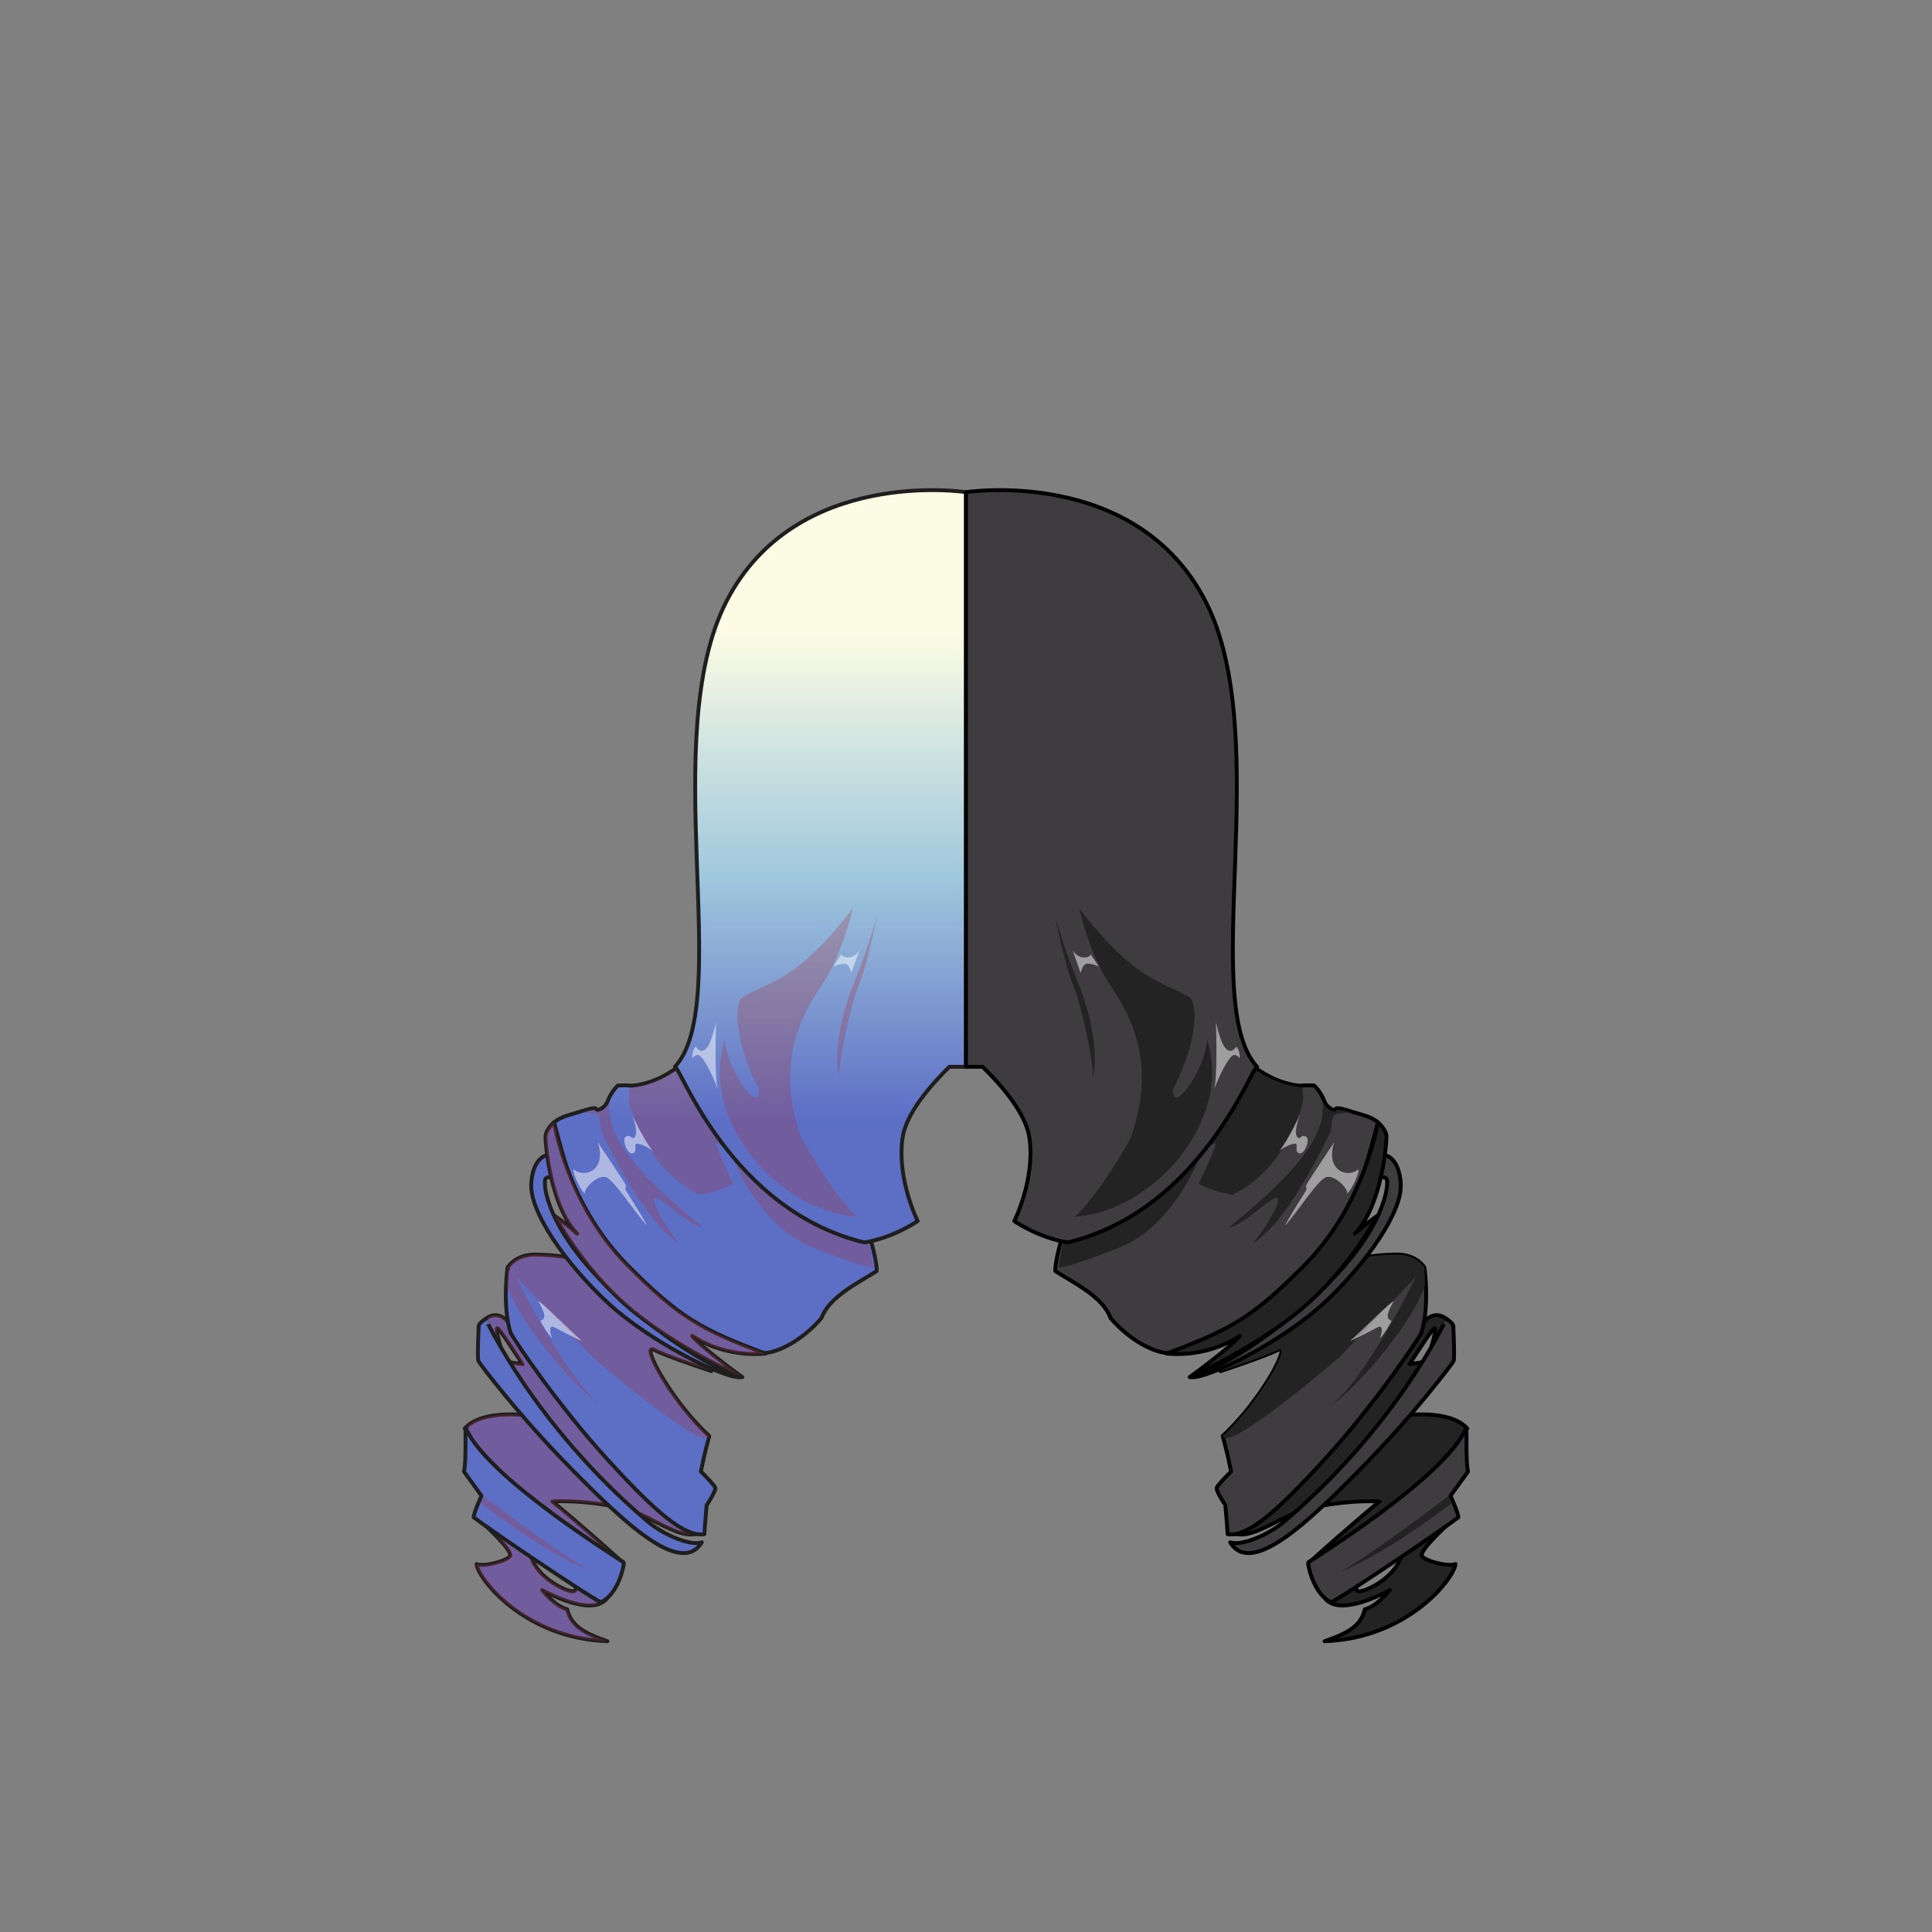 <svg xmlns="http://www.w3.org/2000/svg" width="500" height="500" version="1.1"><rect width="100%" height="100%" fill="#808080" stroke="none"/><g id="x9089"><g><g><g><linearGradient id="hair2XMLID_899_" gradientUnits="userSpaceOnUse" x1="140.414" y1="163.626" x2="140.414" y2="289.606"><stop offset="0" style="stop-color:#FCFCE4"></stop><stop offset="0.5" style="stop-color:#A0C8DD"></stop><stop offset="1" style="stop-color:#5D6EC5"></stop></linearGradient><path style="fill:url(#hair2XMLID_899_);stroke:#1E1E1E;stroke-linecap:round;stroke-linejoin:round;" d="M125.429,394.637c0,0,7.396,6.746,6.573,8.06c-0.823,1.315-6.767,2.846-8.673,2.08c0.258,3.543,12.13,19.2,33.864,19.974c-6.198-2.159-9.363-3.978-10.406-8.267c-3.184-0.785-6.467-4.964-6.467-4.964s10.449,5.91,15.293,3.328c4.843-2.579-1.164-6.503-1.164-6.503l-6.259,1.231c0,0,1.728,1.794,0.28,2.217c-1.446,0.42-9.533-3.39-11.033-9.014C135.124,398.027,125.429,394.637,125.429,394.637z"></path><path style="opacity:0.3;fill:#A13845;" d="M125.429,394.637c0,0,7.396,6.746,6.573,8.06c-0.823,1.315-6.767,2.846-8.673,2.08c0.258,3.543,12.13,19.2,33.864,19.974c-6.198-2.159-9.363-3.978-10.406-8.267c-3.184-0.785-6.467-4.964-6.467-4.964s10.449,5.91,15.293,3.328c4.843-2.579-1.164-6.503-1.164-6.503l-6.259,1.231c0,0,1.728,1.794,0.28,2.217c-1.446,0.42-9.533-3.39-11.033-9.014C135.124,398.027,125.429,394.637,125.429,394.637z"></path><linearGradient id="hair2XMLID_900_" gradientUnits="userSpaceOnUse" x1="150.621" y1="163.631" x2="150.621" y2="289.608"><stop offset="0" style="stop-color:#FCFCE4"></stop><stop offset="0.5" style="stop-color:#A0C8DD"></stop><stop offset="1" style="stop-color:#5D6EC5"></stop></linearGradient><path style="fill:url(#hair2XMLID_900_);stroke:#1E1E1E;stroke-linecap:round;stroke-linejoin:round;" d="M141.436,353.604l-9.714-11.203c0,0-2.806-4.094-6.545-0.688c1.444,4.225,4.89,8.256,4.89,8.256c-0.461-1.038-1.818-5.702-1.407-6.214c0.335-0.418,4.866,6.655,6.548,9.303c-3.019-0.472-5.979-0.929-5.979-0.929l8.019,14.274c0,0-12.317-1.957-16.969,3.279c2.166,6.337,30.734,31.756,40.758,34.674c0.511,0.148-14.284-12.822-18.069-15.754c4.684-0.371,17.144,0.371,24.275,4.017c7.131,3.646,10.101,5.241,13.718,4.189C170.199,388.354,141.436,353.604,141.436,353.604z"></path><path style="opacity:0.3;fill:#A13845;" d="M141.436,353.604l-9.714-11.203c0,0-2.806-4.094-6.545-0.688c1.444,4.225,4.89,8.256,4.89,8.256c-0.461-1.038-1.818-5.702-1.407-6.214c0.335-0.418,4.866,6.655,6.548,9.303c-3.019-0.472-5.979-0.929-5.979-0.929l8.019,14.274c0,0-12.317-1.957-16.969,3.279c2.166,6.337,30.734,31.756,40.758,34.674c0.511,0.148-14.284-12.822-18.069-15.754c4.684-0.371,17.144,0.371,24.275,4.017c7.131,3.646,10.101,5.241,13.718,4.189C170.199,388.354,141.436,353.604,141.436,353.604z"></path><linearGradient id="hair2XMLID_901_" gradientUnits="userSpaceOnUse" x1="140.756" y1="163.632" x2="140.756" y2="289.609"><stop offset="0" style="stop-color:#FCFCE4"></stop><stop offset="0.5" style="stop-color:#A0C8DD"></stop><stop offset="1" style="stop-color:#5D6EC5"></stop></linearGradient><path style="fill:url(#hair2XMLID_901_);stroke:#1E1E1E;stroke-linecap:round;stroke-linejoin:round;" d="M120.599,369.65c-0.342-0.825,0.17,8.405-0.521,11.197c2.81,3.874,4.526,6.26,4.526,6.26s-1.998,4.389-2.019,5.57c2.995,2.403,28.75,19.858,32.87,21.984c4.592-1.92,6.256-10.039,5.941-10.337C161.083,404.023,125.811,382.261,120.599,369.65z"></path><path style="opacity:0.3;fill:#A13845;" d="M125.164,387.188l-0.834,1.83c0,0,15.77,12.4,28.707,17.757C143.067,400.948,125.164,387.188,125.164,387.188z"></path><linearGradient id="hair2XMLID_902_" gradientUnits="userSpaceOnUse" x1="152.66" y1="163.631" x2="152.66" y2="289.608"><stop offset="0" style="stop-color:#FCFCE4"></stop><stop offset="0.5" style="stop-color:#A0C8DD"></stop><stop offset="1" style="stop-color:#5D6EC5"></stop></linearGradient><path style="fill:url(#hair2XMLID_902_);stroke:#1E1E1E;stroke-linecap:round;stroke-linejoin:round;" d="M167.583,393.729c4.114,3.497,11.158,6.474,14.056,5.41c-5.438,8.984-20.294-5.283-34.076-19.312c-13.782-14.03-23.386-26.89-23.734-27.561c-0.348-0.666,0.023-7.958,0.041-8.953c0.018-0.994,1.834-1.962,1.834-1.962S138.167,368.739,167.583,393.729z"></path><linearGradient id="hair2XMLID_903_" gradientUnits="userSpaceOnUse" x1="158.025" y1="163.626" x2="158.025" y2="289.606"><stop offset="0" style="stop-color:#FCFCE4"></stop><stop offset="0.5" style="stop-color:#A0C8DD"></stop><stop offset="1" style="stop-color:#5D6EC5"></stop></linearGradient><path style="fill:url(#hair2XMLID_903_);stroke:#1E1E1E;stroke-linecap:round;stroke-linejoin:round;" d="M185.13,385.044c-0.183-0.629-2.747-3.232-3.732-4.216c0.175-0.89,1.034-5.167,2.173-9.187c-9.912-9.105-17.918-24.153-14.352-22.329c3.566,1.823,14.893,5.533,14.893,5.533l-36.536-29.301c0,0-3.504-0.791-8.9-0.873c-5.395-0.083-7.336,3.388-7.336,3.388l0.179,0.32c-0.107-0.123-0.181-0.209-0.181-0.209s-1.374,9.709,0.78,16.706c1.041,2.117,12.375,18.871,24.844,32.552c12.468,13.678,20.143,20.429,25.315,19.62c0.322-4.639,0.614-7.508,0.614-7.508S185.355,385.819,185.13,385.044z"></path><path style="opacity:0.3;fill:#A13845;" d="M169.219,349.313c3.566,1.823,14.893,5.533,14.893,5.533l-36.536-29.301c0,0-3.504-0.791-8.9-0.873c-5.395-0.083-7.336,3.388-7.336,3.388s0.047,1.809-0.157,4.311c2.093,8.141,16.642,26.197,24.542,31.478c-8.497-6.53-19.494-27.996-22.237-33.525l19.904,20.959c0,0,28.899,24.874,30.179,20.36C173.659,362.536,165.653,347.488,169.219,349.313z"></path><linearGradient id="hair2XMLID_904_" gradientUnits="userSpaceOnUse" x1="164.616" y1="163.629" x2="164.616" y2="289.608"><stop offset="0" style="stop-color:#FCFCE4"></stop><stop offset="0.5" style="stop-color:#A0C8DD"></stop><stop offset="1" style="stop-color:#5D6EC5"></stop></linearGradient><path style="fill:url(#hair2XMLID_904_);stroke:#1E1E1E;stroke-linecap:round;stroke-linejoin:round;" d="M143.861,305.256c0,0-1.778-1.132-2.634-0.261c-0.854,0.871-0.125,13.366,18.288,30.239c18.526,16.976,31.409,20.932,32.245,21.165c-4.088,0.6-23.703-9.206-34.556-19.322c-10.853-10.112-20.09-23.411-19.721-30.593c0.367-7.181,4.213-7.563,4.213-7.563L143.861,305.256z"></path><linearGradient id="hair2XMLID_905_" gradientUnits="userSpaceOnUse" x1="185.147" y1="163.629" x2="185.147" y2="289.608"><stop offset="0" style="stop-color:#FCFCE4"></stop><stop offset="0.5" style="stop-color:#A0C8DD"></stop><stop offset="1" style="stop-color:#5D6EC5"></stop></linearGradient><path style="fill:url(#hair2XMLID_905_);stroke:#1E1E1E;stroke-linecap:round;stroke-linejoin:round;" d="M143.407,290.434c0,0,1.339-1.193,3.912-1.893c2.571-0.698,6.274-2.114,6.906-1.663c0.301,1.035,2.407-0.406,2.906-1.578c0.675-1.904,1.823-3.51,2.798-4.379c2.081-0.115,3.517,0.054,3.517,0.054s8.798-0.161,16.313-9.039c7.562,15.299,45.204,47.565,45.204,47.565s2.111,7.106,1.91,9.461c-4.691,3.025-12.271,6.595-14.291,12.168c-4.737,5.528-11.035,8.969-15.034,9.057c-6.084,0.348-34.792-12.914-41.617-24.661C149.105,313.775,143.407,290.434,143.407,290.434z"></path><path style="opacity:0.3;fill:#A13845;" d="M189.812,299.947c0.144,0.887,7.042,17.501,20.379,22.864c13.337,5.362,15.898,5.254,15.898,5.254l-1.31-7.243L189.812,299.947z"></path><path style="opacity:0.3;fill:#A13845;" d="M162.998,281.409c0,0-0.574,3.013,0.037,4.718c0.609,1.702,4.579,16.578,18.055,23.122c6.823-1.443,8.689-2.963,8.689-2.963s-3.781-7.648-4.53-10.461c2.462,0.994,5.333,1.405,5.333,1.405s-9.675-8.915-11.814-23.468C171.442,281.021,162.998,281.409,162.998,281.409z"></path><linearGradient id="hair2XMLID_906_" gradientUnits="userSpaceOnUse" x1="169.643" y1="163.63" x2="169.643" y2="289.608"><stop offset="0" style="stop-color:#FCFCE4"></stop><stop offset="0.5" style="stop-color:#A0C8DD"></stop><stop offset="1" style="stop-color:#5D6EC5"></stop></linearGradient><path style="fill:url(#hair2XMLID_906_);stroke:#1E1E1E;stroke-linecap:round;stroke-linejoin:round;" d="M143.407,290.434c0,0-2.191,1.847-2.227,3.726c-0.033,1.879,1.239,17.93,8.186,25.11c-2.714-2.474-5.792-4.62-5.792-4.62s6.839,13.149,19.005,23.616c12.167,10.468,29.54,18.139,29.54,18.139s-10.774-7.792-13.001-10.7c5.807,3.848,12.86,5.172,18.988,4.6c-16.56-6.221-22.197-9.248-35.691-22.875C146.628,311.489,143.407,290.434,143.407,290.434z"></path><path style="opacity:0.3;fill:#A13845;" d="M143.407,290.434c0,0-2.191,1.847-2.227,3.726c-0.033,1.879,1.239,17.93,8.186,25.11c-2.714-2.474-5.792-4.62-5.792-4.62s6.839,13.149,19.005,23.616c12.167,10.468,29.54,18.139,29.54,18.139s-10.774-7.792-13.001-10.7c5.807,3.848,12.86,5.172,18.988,4.6c-16.56-6.221-22.197-9.248-35.691-22.875C146.628,311.489,143.407,290.434,143.407,290.434z"></path><linearGradient id="hair2XMLID_907_" gradientUnits="userSpaceOnUse" x1="212.333" y1="163.629" x2="212.333" y2="289.608"><stop offset="0" style="stop-color:#FCFCE4"></stop><stop offset="0.5" style="stop-color:#A0C8DD"></stop><stop offset="1" style="stop-color:#5D6EC5"></stop></linearGradient><path style="fill:url(#hair2XMLID_907_);stroke:#1E1E1E;stroke-linecap:round;stroke-linejoin:round;" d="M188,155.641c-18,35.028,2,103.854-13.333,120.446c1.451,0,14.357,37.009,48.98,45.457c7.698-1.211,13.853-5.541,13.853-5.541s-5.405-10.693-3.934-21.433c0.866-6.322,7.122-13.58,12.124-18.483c2.769,0,4.31,0,4.31,0v-3.973v-33.257V127.372C250,127.372,206,120.612,188,155.641z"></path><path style="opacity:0.3;fill:#A13845;" d="M154.489,287.729c-0.144,0.041-0.479-0.535-0.631-0.49c-1.68,0.048-3.41,0.685-3.41,0.685s3.236,0.088,4.109,0.542c0.871,0.456,0.811,3.919,1.197,4.589c0.387,0.668,10.619,23.157,20.035,28.681c-3.837-4.479-7.248-10.503-6.346-11.669c0.9-1.166,8.667,7.209,12.576,7.637c-7.879-6.459-21.905-17.948-24.045-28.006c-0.55-2.584-0.152-4.865-0.152-4.865s-0.834,1.829-1.803,2.403C155.698,287.424,155.24,287.502,154.489,287.729z"></path><path style="opacity:0.3;fill:#A13845;" d="M221.847,314.883c-6.105-5.342-14.452-20.289-14.483-20.373c-6.195-17.672-1.418-29.698,5.159-39.321c5.583-8.173,8.197-20.219,8.197-20.219s-6.56,9.188-14.183,15.114c-7.292,5.669-14.998,6.996-15.197,9.202c-1.448,4.486,0.375,13.546,5.14,22.788c-0.02,1.022-0.243,1.978-1.024,1.967c-1.68-0.025-7.137-7.849-7.89-14.86C180.869,290.379,202.041,313.697,221.847,314.883z"></path><path style="opacity:0.3;fill:#A13845;" d="M221.182,253.844c3.959-9.833,5.737-16.717,5.737-16.717s-2.127,11.613-4.636,17.766c-2.509,6.153-5.5,21.438-5.061,23.656C217.662,280.767,213.986,271.719,221.182,253.844z"></path><path style="opacity:0.3;fill:#A13845;stroke:#000000;stroke-linecap:round;stroke-linejoin:round;" d="M144.076,384.749"></path></g><path style="opacity:0.5;fill:#FFFFFF;" d="M163.782,294.559c-0.336,0.087-0.642-1.004-1.791-0.415c-1.15,0.593,0.336,4.648,1.72,4.338c1.386-0.311,0.281-2.261,0.944-2.473c0.664-0.21,3.165,0.768,4.401,2.057c-2.289-2.799-5.467-9.48-5.467-9.48S165.771,294.036,163.782,294.559z"></path><path style="opacity:0.5;fill:#FFFFFF;" d="M154.67,295.544c0,0,7.184,10.722,7.295,11.22c0.111,0.502-0.256,0.883-0.022,1.272c0.232,0.392,5.25,8.206,5.415,9.094c-3.235-3.588-8.659-12.184-10.75-12.546c-2.092-0.364-5.448,2.845-5.296,4.342c-1.586-1.739-3.022-5.298-2.943-6.347c1.714,1.406,4.358,1.377,5.885-0.519C156.277,299.547,154.67,295.544,154.67,295.544z"></path><path style="opacity:0.5;fill:#FFFFFF;" d="M179.203,274.01c-0.051-0.443-0.124-2.123,0.856-3.176c0.698,1.172,1.927,1.779,3.098,0.029c1.171-1.752,2.173-6.363,2.173-6.363s-0.513,14.127,0.448,17.458c-1.486-4.114-3.98-8.851-5.118-8.922C179.521,272.963,179.203,274.01,179.203,274.01z"></path><path style="opacity:0.5;fill:#FFFFFF;" d="M215.672,250.13c0.185-0.329,1.666-2.628,2.095-3.176c0.104,0.943,2.969,1.65,4.637-1.033c-1.39,3.905-2.085,5.938-2.085,5.938s-0.377-2.437-1.756-2.457C217.183,249.38,215.672,250.13,215.672,250.13z"></path><path style="opacity:0.5;fill:#FFFFFF;" d="M139.909,341.789c-0.181,0.059,2.03,3.846,2.979,4.468c-0.806-1.892-0.601-3.324,0.47-2.813c1.07,0.515,5.939,3.188,7.251,3.595c-4.073-3.545-9.901-9.658-11.269-10.287C140.557,339.091,141.778,341.21,139.909,341.789z"></path></g><g><g><path style="fill:#232323;stroke:#000000;stroke-linecap:round;stroke-linejoin:round;" d="M374.571,394.637c0,0-7.396,6.746-6.572,8.06c0.822,1.315,6.768,2.846,8.673,2.08c-0.257,3.543-12.13,19.2-33.864,19.974c6.198-2.159,9.363-3.978,10.406-8.267c3.184-0.785,6.468-4.964,6.468-4.964s-10.45,5.91-15.294,3.328c-4.842-2.579,1.164-6.503,1.164-6.503l6.259,1.231c0,0-1.728,1.794-0.279,2.217c1.445,0.42,9.532-3.39,11.033-9.014C364.877,398.027,374.571,394.637,374.571,394.637z"></path><path style="fill:#232323;stroke:#000000;stroke-linecap:round;stroke-linejoin:round;" d="M358.564,353.604l9.715-11.203c0,0,2.805-4.094,6.544-0.688c-1.444,4.225-4.89,8.256-4.89,8.256c0.462-1.038,1.817-5.702,1.406-6.214c-0.336-0.418-4.865,6.655-6.549,9.303c3.02-0.472,5.98-0.929,5.98-0.929l-8.02,14.274c0,0,12.317-1.957,16.97,3.279c-2.165,6.337-30.735,31.756-40.76,34.674c-0.509,0.148,14.285-12.822,18.071-15.754c-4.685-0.371-17.146,0.371-24.277,4.017c-7.131,3.646-10.1,5.241-13.717,4.189C329.802,388.354,358.564,353.604,358.564,353.604z"></path><path style="fill:#3F3C3F;stroke:#000000;stroke-linecap:round;stroke-linejoin:round;" d="M379.4,369.65c0.342-0.825-0.169,8.405,0.521,11.197c-2.81,3.874-4.526,6.26-4.526,6.26s1.999,4.389,2.021,5.57c-2.996,2.403-28.751,19.858-32.871,21.984c-4.591-1.92-6.255-10.039-5.941-10.337C338.916,404.023,374.189,382.261,379.4,369.65z"></path><path style="fill:#232323;" d="M374.838,387.188l0.832,1.83c0,0-15.77,12.4-28.706,17.757C356.934,400.948,374.838,387.188,374.838,387.188z"></path><path style="fill:#3F3C3F;stroke:#000000;stroke-linecap:round;stroke-linejoin:round;" d="M332.418,393.729c-4.115,3.497-11.16,6.474-14.058,5.41c5.439,8.984,20.295-5.283,34.077-19.312c13.781-14.03,23.386-26.89,23.733-27.561c0.348-0.666-0.023-7.958-0.04-8.953c-0.018-0.994-1.835-1.962-1.835-1.962S361.834,368.739,332.418,393.729z"></path><path style="fill:#3F3C3F;stroke:#000000;stroke-linecap:round;stroke-linejoin:round;" d="M314.87,385.044c0.183-0.629,2.746-3.232,3.73-4.216c-0.174-0.89-1.031-5.167-2.172-9.187c9.913-9.105,17.92-24.153,14.354-22.329c-3.566,1.823-14.895,5.533-14.895,5.533l36.537-29.301c0,0,3.505-0.791,8.899-0.873c5.396-0.083,7.336,3.388,7.336,3.388l-0.179,0.32c0.106-0.123,0.182-0.209,0.182-0.209s1.373,9.709-0.78,16.706c-1.041,2.117-12.376,18.871-24.844,32.552c-12.469,13.678-20.144,20.429-25.316,19.62c-0.32-4.639-0.613-7.508-0.613-7.508S314.644,385.819,314.87,385.044z"></path><path style="fill:#232323;" d="M330.782,349.313c-3.566,1.823-14.895,5.533-14.895,5.533l36.537-29.301c0,0,3.505-0.791,8.899-0.873c5.396-0.083,7.336,3.388,7.336,3.388s-0.047,1.809,0.157,4.311c-2.093,8.141-16.641,26.197-24.542,31.478c8.495-6.53,19.494-27.996,22.238-33.525l-19.905,20.959c0,0-28.899,24.874-30.18,20.36C326.342,362.536,334.349,347.488,330.782,349.313z"></path><path style="fill:#3F3C3F;stroke:#000000;stroke-linecap:round;stroke-linejoin:round;" d="M356.139,305.256c0,0,1.779-1.132,2.634-0.261c0.855,0.871,0.126,13.366-18.288,30.239c-18.525,16.976-31.408,20.932-32.244,21.165c4.089,0.6,23.704-9.206,34.557-19.322c10.853-10.112,20.089-23.411,19.72-30.593c-0.366-7.181-4.213-7.563-4.213-7.563L356.139,305.256z"></path><path style="fill:#3F3C3F;stroke:#000000;stroke-linecap:round;stroke-linejoin:round;" d="M356.593,290.434c0,0-1.339-1.193-3.911-1.893c-2.571-0.698-6.273-2.114-6.906-1.663c-0.302,1.035-2.405-0.406-2.907-1.578c-0.674-1.904-1.821-3.51-2.797-4.379c-2.08-0.115-3.517,0.054-3.517,0.054s-8.798-0.161-16.313-9.039c-7.562,15.299-45.204,47.565-45.204,47.565s-2.111,7.106-1.911,9.461c4.691,3.025,12.272,6.595,14.292,12.168c4.736,5.528,11.034,8.969,15.034,9.057c6.082,0.348,34.791-12.914,41.616-24.661C350.896,313.775,356.593,290.434,356.593,290.434z"></path><path style="fill:#232323;" d="M310.188,299.947c-0.144,0.887-7.042,17.501-20.379,22.864c-13.337,5.362-15.899,5.254-15.899,5.254l1.312-7.243L310.188,299.947z"></path><path style="fill:#232323;" d="M337.003,281.409c0,0,0.572,3.013-0.036,4.718c-0.61,1.702-4.581,16.578-18.056,23.122c-6.823-1.443-8.689-2.963-8.689-2.963s3.78-7.648,4.53-10.461c-2.462,0.994-5.333,1.405-5.333,1.405s9.676-8.915,11.814-23.468C328.559,281.021,337.003,281.409,337.003,281.409z"></path><path style="fill:#232323;stroke:#000000;stroke-linecap:round;stroke-linejoin:round;" d="M356.593,290.434c0,0,2.192,1.847,2.227,3.726c0.032,1.879-1.238,17.93-8.186,25.11c2.715-2.474,5.791-4.62,5.791-4.62s-6.839,13.149-19.005,23.616c-12.166,10.468-29.539,18.139-29.539,18.139s10.774-7.792,13.001-10.7c-5.807,3.848-12.859,5.172-18.988,4.6c16.561-6.221,22.198-9.248,35.692-22.875C353.371,311.489,356.593,290.434,356.593,290.434z"></path><path style="fill:#3F3C3F;stroke:#000000;stroke-linecap:round;stroke-linejoin:round;" d="M325.333,276.087C310,259.495,330,190.668,312,155.641c-18-35.028-62-28.269-62-28.269v111.485v33.257v3.973c0,0,1.541,0,4.31,0c5.001,4.903,11.259,12.161,12.125,18.483c1.471,10.739-3.935,21.433-3.935,21.433s6.154,4.33,13.854,5.541C310.977,313.096,323.882,276.087,325.333,276.087z"></path><path style="fill:#232323;" d="M345.511,287.729c0.145,0.041,0.479-0.535,0.632-0.49c1.679,0.048,3.409,0.685,3.409,0.685s-3.235,0.088-4.108,0.542c-0.869,0.456-0.812,3.919-1.196,4.589c-0.388,0.668-10.619,23.157-20.035,28.681c3.837-4.479,7.248-10.503,6.346-11.669c-0.899-1.166-8.666,7.209-12.575,7.637c7.879-6.459,21.905-17.948,24.045-28.006c0.55-2.584,0.152-4.865,0.152-4.865s0.834,1.829,1.803,2.403C344.302,287.424,344.76,287.502,345.511,287.729z"></path><path style="fill:#232323;" d="M278.151,314.883c6.106-5.342,14.454-20.289,14.483-20.373c6.196-17.672,1.419-29.698-5.157-39.321c-5.584-8.173-8.196-20.219-8.196-20.219s6.558,9.188,14.182,15.114c7.293,5.669,15,6.996,15.197,9.202c1.448,4.486-0.374,13.546-5.14,22.788c0.02,1.022,0.243,1.978,1.024,1.967c1.68-0.025,7.137-7.849,7.89-14.86C319.131,290.379,297.96,313.697,278.151,314.883z"></path><path style="fill:#232323;" d="M278.817,253.844c-3.958-9.833-5.737-16.717-5.737-16.717s2.127,11.613,4.638,17.766c2.509,6.153,5.5,21.438,5.061,23.656C282.337,280.767,286.014,271.719,278.817,253.844z"></path><path style="fill:#232323;stroke:#000000;stroke-linecap:round;stroke-linejoin:round;" d="M355.925,384.749"></path></g><path style="opacity:0.5;fill:#FFFFFF;" d="M336.219,294.559c0.334,0.087,0.641-1.004,1.791-0.415c1.149,0.593-0.337,4.648-1.722,4.338c-1.386-0.311-0.282-2.261-0.944-2.473c-0.663-0.21-3.164,0.768-4.401,2.057c2.289-2.799,5.468-9.48,5.468-9.48S334.229,294.036,336.219,294.559z"></path><path style="opacity:0.5;fill:#FFFFFF;" d="M345.33,295.544c0,0-7.185,10.722-7.296,11.22c-0.11,0.502,0.257,0.883,0.022,1.272c-0.231,0.392-5.249,8.206-5.413,9.094c3.234-3.588,8.658-12.184,10.748-12.546c2.093-0.364,5.449,2.845,5.297,4.342c1.587-1.739,3.022-5.298,2.944-6.347c-1.715,1.406-4.358,1.377-5.887-0.519C343.723,299.547,345.33,295.544,345.33,295.544z"></path><path style="opacity:0.5;fill:#FFFFFF;" d="M320.797,274.01c0.052-0.443,0.125-2.123-0.855-3.176c-0.699,1.172-1.927,1.779-3.098,0.029c-1.172-1.752-2.173-6.363-2.173-6.363s0.511,14.127-0.447,17.458c1.486-4.114,3.978-8.851,5.117-8.922C320.479,272.963,320.797,274.01,320.797,274.01z"></path><path style="opacity:0.5;fill:#FFFFFF;" d="M284.329,250.13c-0.187-0.329-1.666-2.628-2.097-3.176c-0.104,0.943-2.969,1.65-4.636-1.033c1.39,3.905,2.084,5.938,2.084,5.938s0.378-2.437,1.757-2.457C282.816,249.38,284.329,250.13,284.329,250.13z"></path><path style="opacity:0.5;fill:#FFFFFF;" d="M360.092,341.789c0.181,0.059-2.03,3.846-2.979,4.468c0.807-1.892,0.601-3.324-0.469-2.813c-1.07,0.515-5.939,3.188-7.252,3.595c4.073-3.545,9.901-9.658,11.269-10.287C359.443,339.091,358.223,341.21,360.092,341.789z"></path></g></g></g></svg>